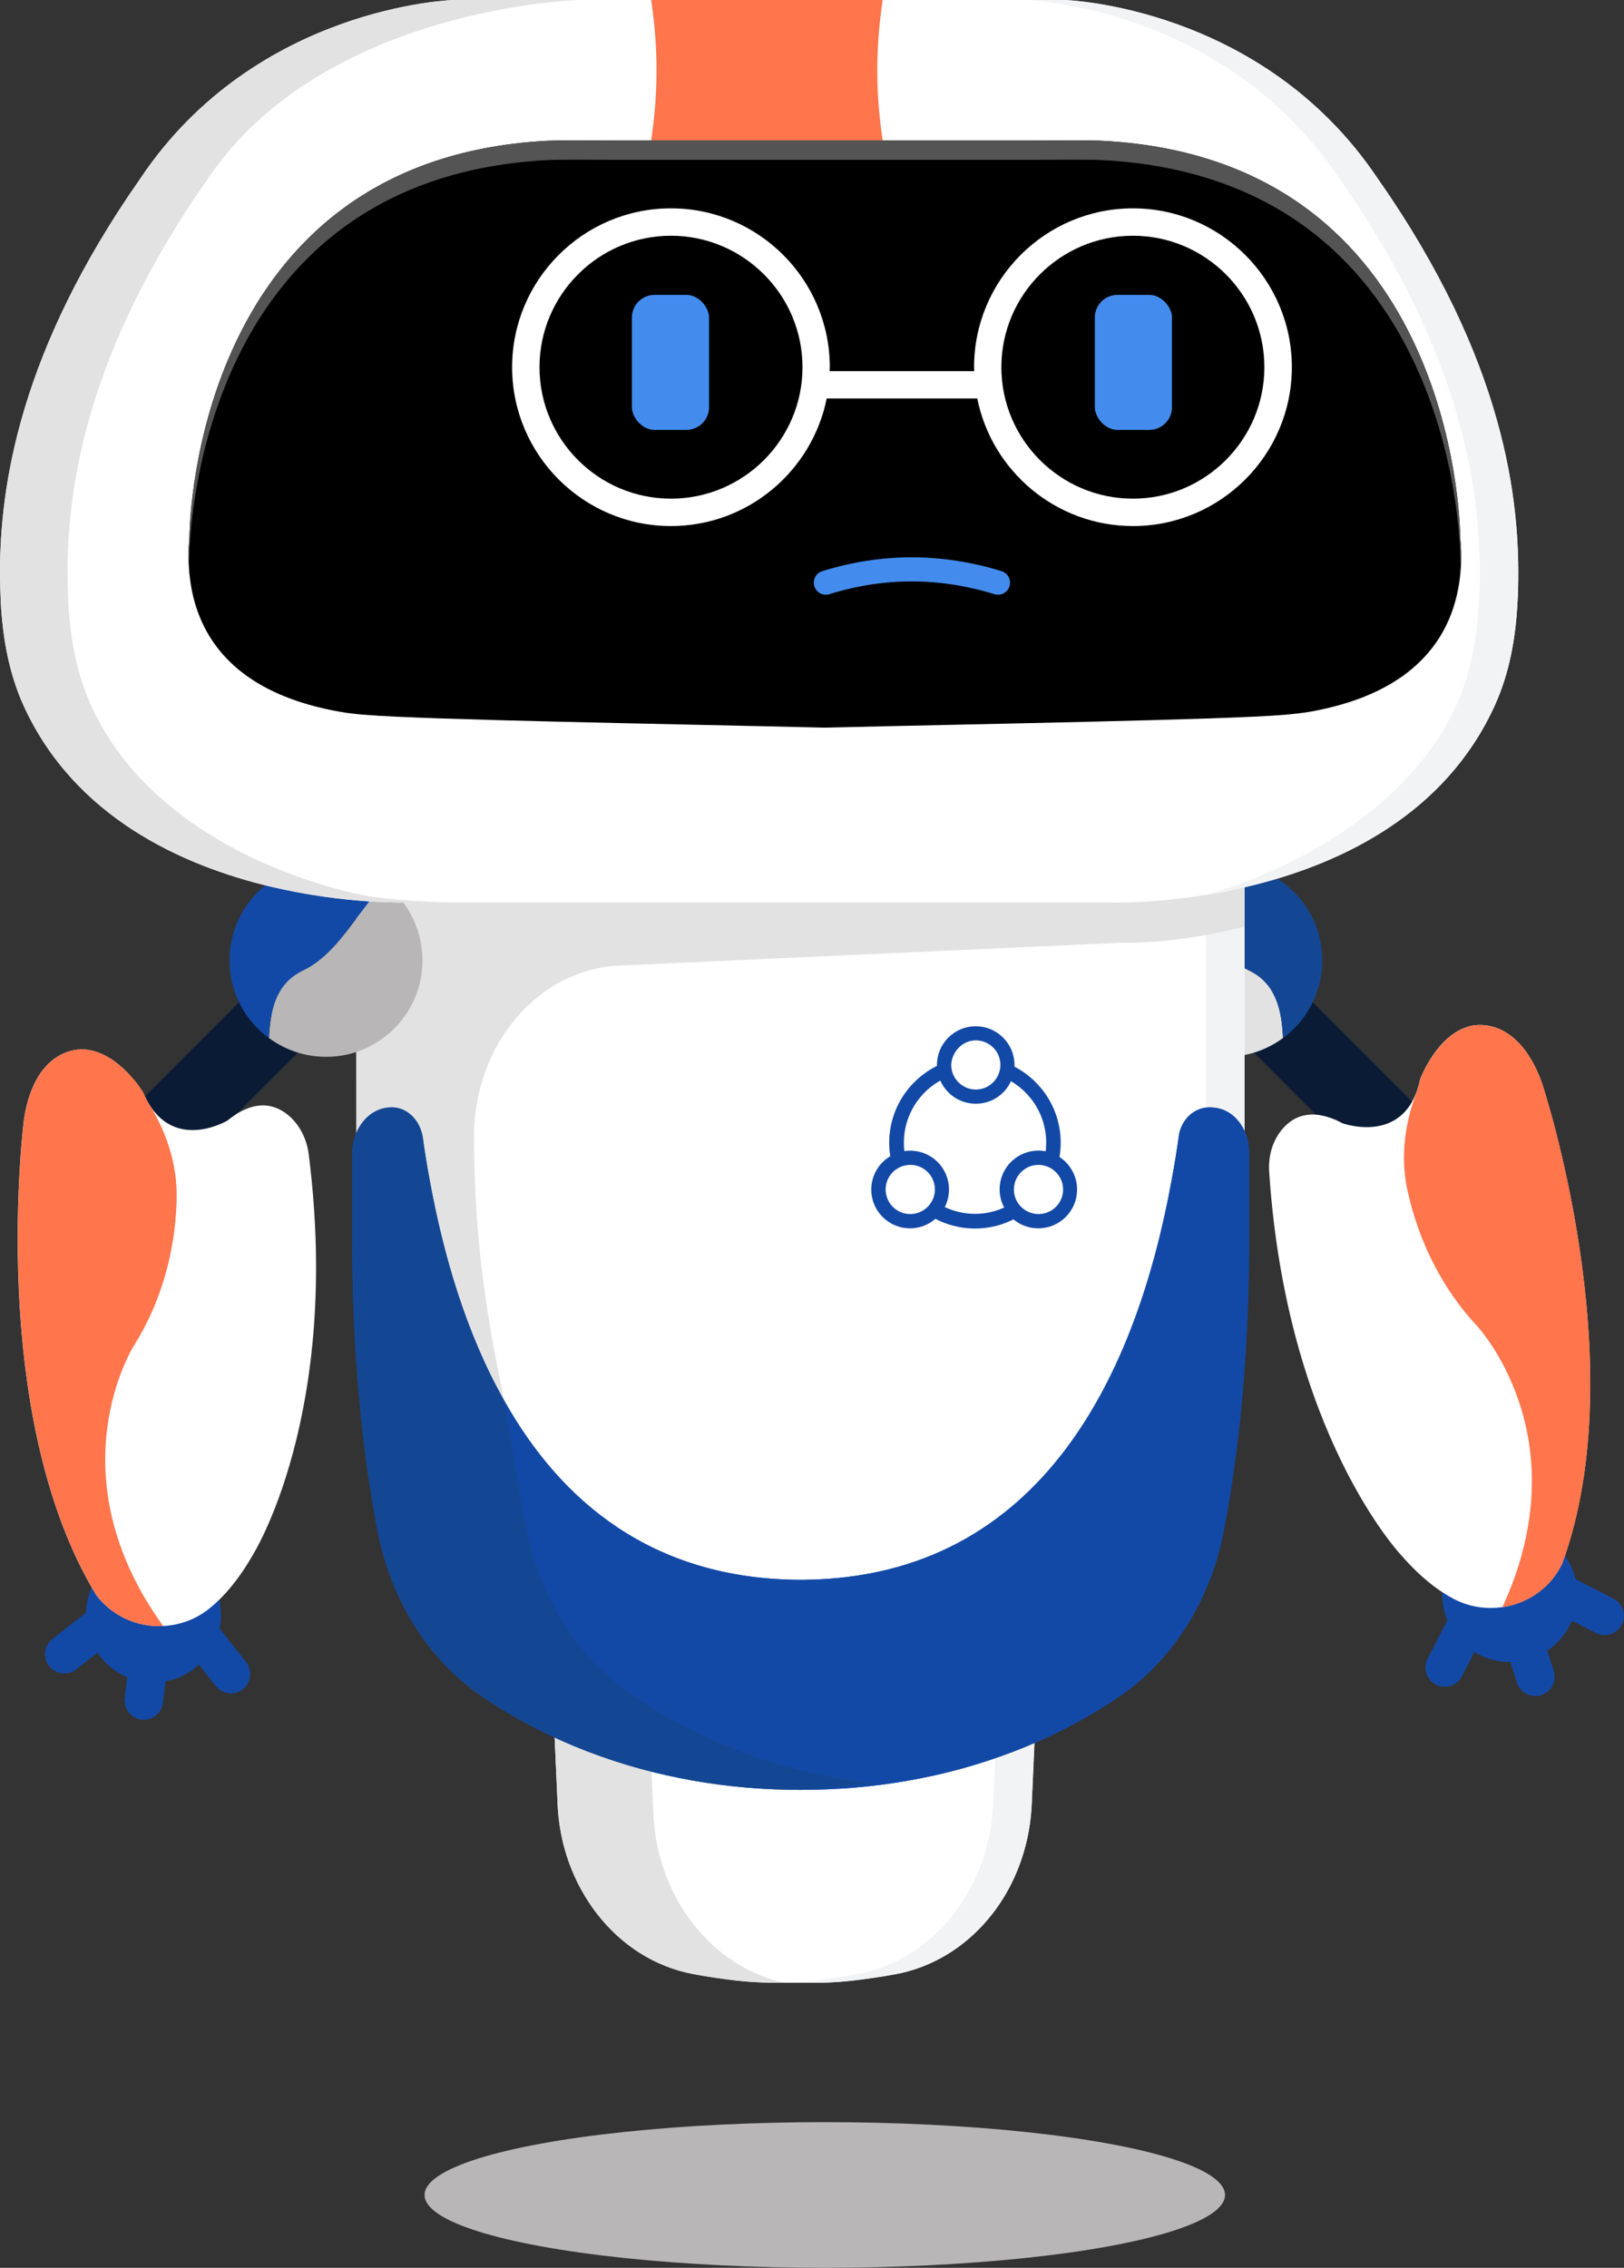 <svg width="286.475" height="400" viewBox="0 0 286.475 400" fill="none" xmlns="http://www.w3.org/2000/svg" xmlns:xlink="http://www.w3.org/1999/xlink">
	<rect x="0" y="0" width="286.475" height="400" fill="#333333" stroke="none"/>
	<desc>
			Created with Pixso.
	</desc>
	<defs>
		<clipPath id="clip73_5475">
			<rect id="intellecta_bot" width="286.475" height="400" fill="white" fill-opacity="0"/>
		</clipPath>
	</defs>
	<g clip-path="url(#clip73_5475)">
		<ellipse id="ellipse" cx="145.492" cy="387.154" rx="70.602" ry="12.845" fill="#B8B6B6" fill-opacity="1"/>
		<rect id="rect" x="219.126" y="183.582" width="13.61" height="40.83" transform="rotate(-45 219.126 183.582)" fill="#0A1B35" fill-opacity="1"/>
		<path id="path" d="M199.438 171.996C200.579 179.652 207.01 185.676 214.716 186.338C219.089 186.713 223.12 185.453 226.319 183.09C225.979 174.736 222.968 171.418 220.313 170.143C217.064 168.561 214.104 166.4 211.994 163.457L206.074 155.75C201.293 159.322 198.469 165.379 199.438 171.996Z" fill="#E3E2E2" fill-opacity="1" fill-rule="nonzero"/>
		<path id="path" d="M206.091 155.75L212.011 163.457C214.121 166.398 216.877 169.512 220.126 171.094C222.78 172.371 225.995 174.736 226.336 183.088C230.538 179.992 233.26 175.008 233.26 169.393C233.26 160.002 225.655 152.381 216.247 152.381C212.437 152.381 208.915 153.641 206.091 155.75Z" fill="#144793" fill-opacity="1" fill-rule="nonzero"/>
		<circle id="circle" cx="266.315" cy="281.234" r="11.909" fill="#1349A6" fill-opacity="1"/>
		<path id="path" d="M236.832 198.127C236.832 198.127 248.026 202.193 250.493 190.422C250.493 190.422 253.402 182.426 259.357 180.979C259.357 180.979 267.489 178.512 271.997 191C271.997 191 288.432 240.422 275.638 275.586C275.638 275.586 275.195 276.777 273.954 278.359C269.819 283.564 262.437 285.113 256.533 282.068C253.76 280.639 250.578 278.223 247.142 274.275C247.142 274.275 226.931 252.941 223.886 206.701C223.716 204.234 224.311 201.717 225.757 199.727C227.611 197.158 230.997 195.014 236.832 198.127Z" fill="#FFFFFF" fill-opacity="1" fill-rule="nonzero"/>
		<path id="path" d="M248.315 210.123L248.4 210.48C250.374 219.174 254.44 227.322 260.531 233.855C260.531 233.855 278.938 253.387 265.022 283.482C268.459 282.988 271.708 281.236 273.971 278.395C275.213 276.795 275.655 275.605 275.655 275.605C288.448 240.422 272.015 191.018 272.015 191.018C267.506 178.514 259.374 180.998 259.374 180.998C253.42 182.443 250.511 190.439 250.511 190.439C250.34 191.273 250.119 192.021 249.864 192.703C247.771 198.299 246.988 204.287 248.315 210.123Z" fill="#FF754C" fill-opacity="1" fill-rule="nonzero"/>
		<path id="path" d="M271.883 298.98C270.101 299.555 268.174 298.566 267.601 296.785L264.993 288.688L271.471 286.602L274.078 294.699C274.651 296.48 273.664 298.406 271.883 298.98Z" fill="#1349A6" fill-opacity="1" fill-rule="nonzero"/>
		<path id="path" d="M253.306 297.141C251.641 296.287 250.977 294.227 251.83 292.561L255.712 284.992L261.768 288.098L257.886 295.666C257.031 297.33 254.971 297.994 253.306 297.141Z" fill="#1349A6" fill-opacity="1" fill-rule="nonzero"/>
		<path id="path" d="M273.942 284.145L277.048 278.09L284.616 281.971C286.282 282.824 286.945 284.887 286.092 286.551C285.237 288.217 283.177 288.881 281.512 288.025L273.942 284.145Z" fill="#1349A6" fill-opacity="1" fill-rule="nonzero"/>
		<path id="path" d="M97.721 303.947L98.367 318.307C98.606 323.768 100.103 328.904 102.553 333.346C105.921 339.469 111.093 344.268 117.336 346.75C118.936 347.396 120.603 347.873 122.321 348.197C125.23 348.742 127.867 349.1 129.942 349.336C131.916 349.559 133.89 349.678 135.88 349.711C136.306 349.729 136.748 349.729 137.189 349.729L143.179 349.729C143.825 349.729 144.472 349.729 145.101 349.711C146.887 349.66 148.674 349.541 150.426 349.336C152.484 349.1 155.138 348.742 158.047 348.197C159.323 347.959 160.565 347.635 161.773 347.211C167.711 345.186 172.78 341.104 176.387 335.727C179.67 330.793 181.695 324.771 182.001 318.307L182.647 303.947C168.663 307.299 154.424 308.982 140.185 308.982C125.944 308.982 111.722 307.299 97.721 303.947Z" fill="#FFFFFF" fill-opacity="1" fill-rule="nonzero"/>
		<path id="path" d="M97.721 303.947L98.367 318.307C98.606 323.768 100.103 328.904 102.553 333.346C105.921 339.469 111.093 344.268 117.336 346.75C118.936 347.396 120.603 347.873 122.321 348.197C125.23 348.742 127.867 349.1 129.942 349.336C131.916 349.559 133.89 349.678 135.88 349.711C136.306 349.729 136.748 349.729 137.189 349.729L138.432 349.729C136.985 349.422 135.591 348.996 134.229 348.453C127.986 345.969 122.814 341.17 119.445 335.047C116.996 330.605 115.516 325.469 115.261 320.008L114.683 307.18C109 306.381 103.335 305.309 97.721 303.947Z" fill="#E3E2E2" fill-opacity="1" fill-rule="nonzero"/>
		<path id="path" d="M182.494 306.822L181.984 318.307C181.694 324.771 179.67 330.793 176.387 335.727C172.78 341.104 167.71 345.186 161.773 347.211C160.565 347.635 159.307 347.959 158.03 348.197C155.138 348.742 152.484 349.098 150.426 349.336C148.656 349.541 146.87 349.66 145.084 349.711C144.454 349.729 143.808 349.729 143.161 349.729L136.85 349.729C137.326 349.729 137.803 349.729 138.278 349.711C140.065 349.66 141.852 349.541 143.621 349.336C145.679 349.098 148.333 348.742 151.226 348.197C152.501 347.959 153.76 347.635 154.968 347.211C160.905 345.186 165.976 341.104 169.582 335.727C172.865 330.793 174.89 324.771 175.179 318.307L175.57 309.578C177.918 308.762 180.215 307.844 182.494 306.822Z" fill="#F2F3F4" fill-opacity="1" fill-rule="nonzero"/>
		<path id="path" d="M141.204 315.701L131.864 314.902C119.19 313.814 106.72 310.479 95.186 304.576C91.953 302.926 88.669 301.004 85.505 298.826C76.097 292.326 69.615 281.729 67.302 269.717C65.227 258.881 63.031 242.377 62.861 220.449L62.861 155.682L141.204 155.682L219.547 155.682L219.547 220.449C219.377 242.377 217.199 258.881 215.107 269.717C212.793 281.729 206.312 292.326 196.903 298.826C193.739 301.02 190.456 302.926 187.224 304.576C175.688 310.479 163.219 313.814 150.544 314.902L141.204 315.701Z" fill="#FFFFFF" fill-opacity="1" fill-rule="nonzero"/>
		<path id="path" d="M219.548 156.498L219.548 220.432C219.378 242.361 217.183 258.863 215.107 269.699C212.794 281.711 206.312 292.309 196.904 298.809C193.739 301.004 190.456 302.908 187.224 304.576C185.658 305.375 184.094 306.123 182.494 306.822L182.63 303.945C182.018 304.1 181.405 304.236 180.793 304.371C183.906 302.756 187.054 300.918 190.099 298.809C199.507 292.309 205.988 281.711 208.303 269.699C210.378 258.863 212.572 242.361 212.742 220.432L212.742 157.842C214.886 157.484 217.183 157.043 219.548 156.498Z" fill="#F2F3F4" fill-opacity="1" fill-rule="nonzero"/>
		<path id="path" d="M62.845 152.688L62.845 163.117L62.879 199.744C64.002 197.176 66.281 195.338 68.97 195.32L69.19 195.32C71.93 195.355 74.141 197.721 74.566 200.662C74.906 203.113 75.298 205.598 75.774 208.115C78.19 221.367 82.205 235.148 88.891 246.971C88.517 245.031 88.143 243.041 87.734 241.033C86.391 234.383 85.369 227.645 84.655 220.873C83.957 214.086 83.617 207.264 83.617 200.441C83.617 184.264 94.913 170.977 109.188 170.312L197.67 166.281C197.67 166.281 207.469 166.639 219.514 163.406L219.514 152.977C207.469 156.209 197.67 155.852 197.67 155.852L85.727 155.852C85.727 155.852 75.349 156.227 62.845 152.688Z" fill="#E3E2E2" fill-opacity="1" fill-rule="nonzero"/>
		<path id="Union" d="M92.685 268.717C91.579 262.83 90.439 255.311 88.908 246.975C98.963 264.922 115.091 278.379 140.694 278.652L141.783 278.652C184.247 278.209 200.596 241.531 206.669 208.203C207.163 205.549 207.588 202.93 207.945 200.359C208.354 197.469 210.667 195.324 213.338 195.324C213.951 195.324 214.563 195.393 215.142 195.545C218.271 196.361 220.348 199.697 220.348 203.27L220.348 220.844C220.178 242.771 217.982 259.275 215.856 270.111C213.542 282.123 206.992 292.721 197.482 299.221C194.284 301.414 190.967 303.32 187.717 304.988C181.882 307.947 175.825 310.244 169.616 311.963C163.406 313.664 157.077 314.77 150.664 315.314C147.517 315.568 144.369 315.705 141.239 315.705L141.238 315.705C138.074 315.705 134.943 315.568 131.813 315.314C119.02 314.225 106.414 310.891 94.76 304.988C91.511 303.32 88.193 301.414 84.995 299.221C75.484 292.721 68.935 282.123 66.621 270.111C64.495 259.275 62.3 242.771 62.13 220.844L62.13 203.354C62.13 202.061 62.419 200.836 62.895 199.748C64.001 197.178 66.281 195.342 68.986 195.324L69.207 195.324C71.946 195.357 74.158 197.723 74.583 200.666C74.923 203.115 75.314 205.6 75.791 208.117C78.207 221.371 82.222 235.15 88.907 246.975C90.439 255.311 91.579 262.83 92.685 268.717C94.981 280.982 101.463 291.82 110.888 298.455C114.053 300.701 117.336 302.639 120.568 304.342C131.082 309.836 142.378 313.154 153.913 314.531C153.793 314.549 153.674 314.564 153.554 314.58C153.674 314.564 153.794 314.549 153.913 314.531C142.379 313.154 131.1 309.836 120.568 304.342C117.336 302.639 114.053 300.701 110.889 298.455C101.464 291.82 94.981 280.982 92.685 268.717Z" clip-rule="evenodd" fill="#1349A6" fill-opacity="1" fill-rule="evenodd"/>
		<path id="path" d="M62.13 203.352L62.13 220.842C62.3 242.77 64.495 259.273 66.621 270.109C68.935 282.121 75.484 292.719 84.995 299.219C88.193 301.412 91.511 303.318 94.76 304.986C106.414 310.889 119.02 314.223 131.813 315.312C134.943 315.566 138.074 315.703 141.238 315.703L150.578 314.887C151.701 314.785 152.807 314.684 153.913 314.529C142.378 313.152 131.082 309.834 120.568 304.34C117.336 302.637 114.053 300.699 110.888 298.453C101.463 291.818 94.981 280.98 92.685 268.715C91.579 262.828 90.439 255.309 88.907 246.973C82.222 235.148 78.207 221.369 75.791 208.115C75.314 205.598 74.923 203.113 74.583 200.664C74.158 197.721 71.946 195.355 69.207 195.322L68.986 195.322C66.281 195.34 64.001 197.176 62.895 199.746C62.419 200.834 62.13 202.059 62.13 203.352Z" fill="#144793" fill-opacity="1" fill-rule="nonzero"/>
		<path id="path" d="M88.908 246.973C90.439 255.309 91.579 262.828 92.685 268.715C94.981 280.98 101.464 291.818 110.889 298.453C114.053 300.699 117.336 302.637 120.568 304.34C131.1 309.834 142.379 313.152 153.913 314.529C152.808 314.682 151.702 314.785 150.579 314.887L141.239 315.703C144.369 315.703 147.517 315.566 150.664 315.312C157.078 314.768 163.406 313.662 169.616 311.961C175.825 310.242 181.882 307.945 187.718 304.986C190.967 303.318 194.284 301.412 197.482 299.219C206.992 292.719 213.542 282.121 215.856 270.109C217.982 259.273 220.178 242.77 220.348 220.842L220.348 203.268C220.348 199.695 218.271 196.359 215.142 195.543C214.563 195.391 213.951 195.322 213.338 195.322C210.667 195.322 208.354 197.467 207.945 200.357C207.588 202.928 207.163 205.547 206.669 208.201C200.596 241.529 184.247 278.207 141.783 278.65L140.694 278.65C115.091 278.377 98.963 264.92 88.908 246.973Z" fill="#1349A6" fill-opacity="1" fill-rule="nonzero"/>
		<rect id="rect" x="25.76" y="212.453" width="13.61" height="40.83" transform="rotate(-135 25.76 212.453)" fill="#0A1B35" fill-opacity="1"/>
		<path id="path" d="M74.328 171.996C73.189 179.652 66.758 185.676 59.051 186.338C54.679 186.713 50.647 185.453 47.448 183.09C47.788 174.736 50.8 171.418 53.454 170.143C56.703 168.561 59.663 166.4 61.773 163.457L67.693 155.75C72.474 159.322 75.298 165.379 74.328 171.996Z" fill="#B8B6B6" fill-opacity="1" fill-rule="nonzero"/>
		<path id="path" d="M67.659 155.75L61.739 163.457C59.629 166.398 56.873 169.512 53.624 171.094C50.97 172.371 47.755 174.736 47.414 183.088C43.212 179.992 40.49 175.008 40.49 169.393C40.49 160.002 48.095 152.381 57.503 152.381C61.313 152.381 64.835 153.641 67.659 155.75Z" fill="#1349A6" fill-opacity="1" fill-rule="nonzero"/>
		<circle id="circle" cx="27.067" cy="284.842" r="11.909" fill="#1349A6" fill-opacity="1"/>
		<path id="path" d="M40.133 197.637C40.133 197.637 29.925 203.76 25.246 192.686C25.246 192.686 20.874 185.387 14.732 185.098C14.732 185.098 6.277 184.23 4.236 197.363C4.236 197.363 -2.45 249.014 16.825 281.1C16.825 281.1 17.488 282.189 19.02 283.498C24.072 287.82 31.609 287.922 36.815 283.805C39.265 281.865 41.935 278.889 44.539 274.363C44.539 274.363 60.292 249.576 54.457 203.59C54.15 201.141 53.079 198.793 51.293 197.092C48.98 194.914 45.253 193.469 40.133 197.637Z" fill="#FFFFFF" fill-opacity="1" fill-rule="nonzero"/>
		<path id="path" d="M31.15 211.586L31.15 211.961C30.861 220.875 28.429 229.654 23.699 237.225C23.665 237.293 23.614 237.344 23.58 237.412C23.58 237.412 9.357 259.92 28.785 286.799C25.315 286.969 21.794 285.881 19.037 283.516C17.506 282.189 16.843 281.1 16.843 281.1C-2.433 249.014 4.254 197.363 4.254 197.363C6.295 184.23 14.75 185.098 14.75 185.098C20.875 185.387 25.264 192.686 25.264 192.686C25.587 193.469 25.944 194.166 26.336 194.777C29.466 199.881 31.338 205.615 31.15 211.586Z" fill="#FF754C" fill-opacity="1" fill-rule="nonzero"/>
		<path id="path" d="M23.01 291.072L29.767 291.881L28.755 300.328C28.532 302.186 26.83 303.523 24.972 303.301C23.114 303.078 21.775 301.377 21.998 299.518L23.01 291.072Z" fill="#1349A6" fill-opacity="1" fill-rule="nonzero"/>
		<path id="path" d="M32.812 290.697L38.161 286.492L43.418 293.18C44.575 294.65 44.317 296.801 42.846 297.957C41.375 299.113 39.225 298.855 38.068 297.385L32.812 290.697Z" fill="#1349A6" fill-opacity="1" fill-rule="nonzero"/>
		<path id="path" d="M8.67 293.875C7.514 292.404 7.771 290.254 9.242 289.098L15.93 283.842L20.135 289.191L13.447 294.447C11.977 295.605 9.826 295.348 8.67 293.875Z" fill="#1349A6" fill-opacity="1" fill-rule="nonzero"/>
		<path id="path" d="M267.795 103.691C267.778 104.525 267.744 105.359 267.693 106.193C267.37 112.486 266.281 118.766 263.627 124.549C254.883 143.654 236.611 152.246 221.249 156.09C207.4 159.561 195.917 159.188 195.917 159.188L71.912 159.188C71.912 159.188 61.059 159.545 47.721 156.379C32.137 152.672 13.168 144.131 4.202 124.549C1.565 118.766 0.477 112.504 0.136 106.209C0.085 105.375 0 101.973 0 101.072C0 85.676 3.437 61.959 24.686 31.592C24.72 31.541 24.787 31.439 24.821 31.389C45.254 0.969 80.027 0 80.027 0L187.751 0C187.751 0 222.524 0.969 242.957 31.389C265.584 63.66 268.17 88.397 267.795 103.691Z" fill="#FFFFFF" fill-opacity="1" fill-rule="nonzero"/>
		<path id="path" d="M267.796 103.691C267.778 104.525 267.744 105.359 267.693 106.193C267.37 112.486 266.281 118.766 263.628 124.549C254.883 143.654 236.611 152.246 221.249 156.09C220.671 156.227 220.109 156.363 219.548 156.498L215.244 157.486L212.182 157.979C227.17 153.93 248.401 142.957 256.822 124.549C259.477 118.766 260.565 112.486 260.889 106.193C260.939 105.359 260.974 104.525 260.99 103.691C261.365 88.397 258.83 63.66 236.203 31.389C215.771 0.969 180.946 0 180.946 0L187.751 0C187.751 0 222.525 0.969 242.957 31.389C265.584 63.66 268.17 88.397 267.796 103.691Z" fill="#F2F3F4" fill-opacity="1" fill-rule="nonzero"/>
		<path id="path" d="M36.611 31.592C57.043 1.174 102.144 0 102.144 0L80.027 0C80.027 0 45.254 0.969 24.821 31.389C24.805 31.404 24.702 31.576 24.686 31.592C3.437 61.959 0 85.676 0 101.072C0 101.973 0.085 105.375 0.136 106.209C0.477 112.504 1.565 118.766 4.202 124.549C13.168 144.131 32.137 152.672 47.721 156.379C61.059 159.545 71.912 159.188 71.912 159.188L91.561 159.188C87.615 159.102 71.657 159.748 62.13 157.486C46.547 153.777 25.076 144.131 16.111 124.549C13.474 118.766 12.385 112.504 12.045 106.209C11.994 105.375 11.909 101.973 11.909 101.072C11.909 85.676 15.362 61.959 36.611 31.592Z" fill="#E3E2E2" fill-opacity="1" fill-rule="nonzero"/>
		<path id="path" d="M155.699 0L155.495 1.531C154.509 8.727 154.509 16.043 155.495 23.238L155.699 24.77L114.869 24.77L115.073 23.238C116.06 16.043 116.06 8.727 115.073 1.531L114.869 0L155.699 0Z" fill="#FF754C" fill-opacity="1" fill-rule="nonzero"/>
		<path id="path" d="M257.588 94.846C257.554 91.51 256.091 28.275 194.794 24.855C192.889 24.703 185.233 24.787 182.801 24.787L108.2 24.787C105.768 24.787 98.111 24.703 96.206 24.855C34.91 28.275 33.447 91.51 33.413 94.846C33.328 95.883 33.26 96.92 33.26 97.959C33.26 108.812 38.177 121.674 59.919 125.535C61.416 125.809 62.913 125.961 64.427 126.08C74.856 126.965 118.68 127.697 145.509 128.344C172.338 127.697 216.162 126.965 226.591 126.08C228.104 125.943 229.603 125.791 231.1 125.535C252.841 121.656 257.758 108.795 257.758 97.959C257.758 96.92 257.689 95.865 257.588 94.846Z" fill="#000000" fill-opacity="1" fill-rule="nonzero"/>
		<path id="path" d="M257.74 97.975C257.74 98.57 257.724 99.166 257.689 99.762C257.672 99.252 257.621 98.758 257.587 98.248C257.553 94.914 256.09 31.695 194.794 28.258C192.889 28.105 185.232 28.189 182.8 28.189L108.183 28.189C105.75 28.189 98.094 28.105 96.189 28.258C34.893 31.695 33.43 94.914 33.395 98.248C33.361 98.758 33.31 99.252 33.293 99.762C33.259 99.166 33.242 98.57 33.242 97.975C33.242 96.92 33.31 95.883 33.395 94.846C33.43 91.51 34.893 28.291 96.189 24.855C98.094 24.703 105.75 24.787 108.183 24.787L182.8 24.787C185.232 24.787 192.889 24.703 194.794 24.855C256.09 28.291 257.553 91.51 257.587 94.846C257.672 95.883 257.74 96.92 257.74 97.975Z" fill="#545454" fill-opacity="1" fill-rule="nonzero"/>
		<path id="path" d="" fill="#438CED" fill-opacity="1" fill-rule="nonzero"/>
		<path id="path" d="" fill="#438CED" fill-opacity="1" fill-rule="nonzero"/>
		<rect id="rect" x="111.467" y="52.008" rx="4" width="13.61" height="23.818" fill="#438CED" fill-opacity="1"/>
		<rect id="rect" x="193.127" y="52.008" rx="4" width="13.61" height="23.818" fill="#438CED" fill-opacity="1"/>
		<path id="path" d="M146.325 104.777L146.312 104.803C145.177 105.156 144.005 104.543 143.65 103.406C143.296 102.271 143.909 101.1 145.045 100.746L145.07 100.758L146.325 104.777ZM176.648 100.756L176.673 100.742C177.811 101.094 178.428 102.264 178.076 103.4C177.726 104.537 176.557 105.154 175.419 104.805L175.406 104.779L176.648 100.756Z" fill="#000000" fill-opacity="0" fill-rule="nonzero"/>
		<path id="path" d="M145.679 102.773C155.699 99.643 165.906 99.643 176.046 102.773" stroke="#438CED" stroke-opacity="1" stroke-width="4.25" stroke-linecap="round"/>
		<path id="glasss" d="M199.847 36.748C184.399 36.748 171.827 49.32 171.827 64.768C171.827 65.006 171.861 65.227 171.861 65.465L146.343 65.465C146.343 65.227 146.376 65.006 146.376 64.768C146.376 49.32 133.804 36.748 118.356 36.748C102.909 36.748 90.337 49.32 90.337 64.768C90.337 80.215 102.909 92.787 118.356 92.787C131.916 92.787 143.246 83.107 145.832 70.279L172.389 70.279C174.958 83.09 186.288 92.787 199.864 92.787C215.312 92.787 227.884 80.215 227.884 64.768C227.884 49.32 215.294 36.748 199.847 36.748ZM118.356 87.955C105.563 87.955 95.169 77.545 95.169 64.768C95.169 51.992 105.58 41.58 118.356 41.58C131.133 41.58 141.562 51.992 141.562 64.768C141.562 77.545 131.15 87.955 118.356 87.955ZM199.847 87.955C187.054 87.955 176.642 77.545 176.642 64.768C176.642 51.992 187.054 41.58 199.847 41.58C212.641 41.58 223.035 51.992 223.035 64.768C223.035 77.545 212.623 87.955 199.847 87.955Z" fill="#FFFFFF" fill-opacity="1" fill-rule="nonzero"/>
		<path id="logo" d="M186.356 204.322C186.526 203.42 186.611 202.502 186.611 201.549C186.611 195.799 183.277 190.814 178.429 188.432C178.445 188.244 178.463 188.041 178.463 187.854C178.463 184.35 175.621 181.508 172.117 181.508C168.612 181.508 165.771 184.35 165.771 187.854C165.771 188.006 165.771 188.16 165.788 188.312C160.804 190.645 157.35 195.713 157.35 201.566C157.35 202.467 157.435 203.352 157.588 204.203C155.563 205.258 154.186 207.385 154.186 209.816C154.186 213.322 157.026 216.162 160.531 216.162C162.232 216.162 163.798 215.482 164.938 214.377C167.03 215.533 169.429 216.197 171.98 216.197C174.532 216.197 176.812 215.566 178.854 214.479C179.977 215.533 181.491 216.162 183.158 216.162C186.662 216.162 189.504 213.322 189.504 209.816C189.504 207.486 188.245 205.41 186.356 204.322ZM172.134 183.006C174.788 183.006 176.948 185.148 176.966 187.785C176.966 188.33 176.88 188.891 176.71 189.367C176.063 191.289 174.261 192.668 172.134 192.668C170.007 192.668 168.136 191.238 167.523 189.283C167.388 188.822 167.303 188.348 167.303 187.836C167.388 185.234 169.514 183.006 172.134 183.006ZM160.565 214.631C157.895 214.631 155.733 212.471 155.733 209.799C155.733 208.082 156.636 206.566 157.996 205.717C158.438 205.428 158.932 205.223 159.459 205.104C159.816 205.02 160.191 204.969 160.582 204.969C163.253 204.969 165.414 207.129 165.414 209.799C165.414 210.736 165.142 211.604 164.683 212.334C164.41 212.795 164.053 213.186 163.645 213.525C162.811 214.223 161.722 214.631 160.565 214.631ZM172.015 214.598C169.837 214.598 167.778 214.053 165.976 213.117C166.57 212.148 166.911 211.008 166.911 209.799C166.911 206.295 164.07 203.453 160.565 203.453C160.072 203.453 159.578 203.506 159.119 203.625C159 202.943 158.949 202.246 158.949 201.549C158.949 196.461 161.875 192.039 166.128 189.895C166.979 192.396 169.344 194.182 172.134 194.182C174.924 194.182 177.203 192.447 178.088 189.998C182.223 192.191 185.047 196.547 185.047 201.531C185.047 202.264 184.979 202.979 184.876 203.676C184.332 203.521 183.771 203.438 183.175 203.438C179.671 203.438 176.829 206.277 176.829 209.783C176.829 211.041 177.203 212.215 177.833 213.203C176.081 214.088 174.107 214.598 172.015 214.598ZM183.192 214.631C182.086 214.631 181.065 214.258 180.249 213.627C179.823 213.305 179.466 212.912 179.16 212.471C178.649 211.705 178.36 210.787 178.36 209.799C178.36 207.129 180.521 204.969 183.192 204.969C183.668 204.969 184.128 205.037 184.553 205.172C185.08 205.326 185.557 205.564 185.982 205.869C187.224 206.738 188.023 208.184 188.023 209.816C188.023 212.488 185.863 214.631 183.192 214.631Z" fill="#1349A6" fill-opacity="1" fill-rule="nonzero"/>
		<path id="logo" d="M186.611 201.549C186.611 195.799 183.277 190.814 178.429 188.432C178.445 188.244 178.463 188.041 178.463 187.854C178.463 184.35 175.621 181.508 172.117 181.508C168.612 181.508 165.771 184.35 165.771 187.854C165.771 188.006 165.771 188.16 165.788 188.312C160.804 190.645 157.35 195.713 157.35 201.566C157.35 202.467 157.435 203.352 157.588 204.203C155.563 205.258 154.186 207.385 154.186 209.816C154.186 213.322 157.026 216.162 160.531 216.162C162.232 216.162 163.798 215.482 164.938 214.377C167.03 215.533 169.429 216.197 171.98 216.197C174.532 216.197 176.812 215.566 178.854 214.479C179.977 215.533 181.491 216.162 183.158 216.162C186.662 216.162 189.504 213.322 189.504 209.816C189.504 207.486 188.245 205.41 186.356 204.322C186.526 203.42 186.611 202.502 186.611 201.549ZM176.966 187.785C176.966 188.33 176.88 188.891 176.71 189.367C176.063 191.289 174.261 192.668 172.134 192.668C170.007 192.668 168.136 191.238 167.523 189.283C167.388 188.822 167.303 188.348 167.303 187.836C167.388 185.234 169.514 183.006 172.134 183.006C174.788 183.006 176.948 185.148 176.966 187.785ZM155.733 209.799C155.733 208.082 156.636 206.566 157.996 205.717C158.438 205.428 158.932 205.223 159.459 205.104C159.816 205.02 160.191 204.969 160.582 204.969C163.253 204.969 165.414 207.129 165.414 209.799C165.414 210.736 165.142 211.604 164.683 212.334C164.41 212.795 164.053 213.186 163.645 213.525C162.811 214.223 161.722 214.631 160.565 214.631C157.895 214.631 155.733 212.471 155.733 209.799ZM165.976 213.117C166.57 212.148 166.911 211.008 166.911 209.799C166.911 206.295 164.07 203.453 160.565 203.453C160.072 203.453 159.578 203.506 159.119 203.625C159 202.943 158.949 202.246 158.949 201.549C158.949 196.461 161.875 192.039 166.128 189.895C166.979 192.396 169.344 194.182 172.134 194.182C174.924 194.182 177.203 192.447 178.088 189.998C182.223 192.191 185.047 196.547 185.047 201.531C185.047 202.264 184.979 202.979 184.876 203.676C184.332 203.521 183.771 203.438 183.175 203.438C179.671 203.438 176.829 206.277 176.829 209.783C176.829 211.041 177.203 212.215 177.833 213.203C176.081 214.088 174.107 214.598 172.015 214.598C169.837 214.598 167.778 214.053 165.976 213.117ZM180.249 213.627C179.823 213.305 179.466 212.912 179.16 212.471C178.649 211.705 178.36 210.787 178.36 209.799C178.36 207.129 180.521 204.969 183.192 204.969C183.668 204.969 184.128 205.037 184.553 205.172C185.08 205.326 185.557 205.564 185.982 205.869C187.224 206.738 188.023 208.184 188.023 209.816C188.023 212.488 185.863 214.631 183.192 214.631C182.086 214.631 181.065 214.258 180.249 213.627Z" stroke="#1349A6" stroke-opacity="1" stroke-width="0.99"/>
	</g>
</svg>
